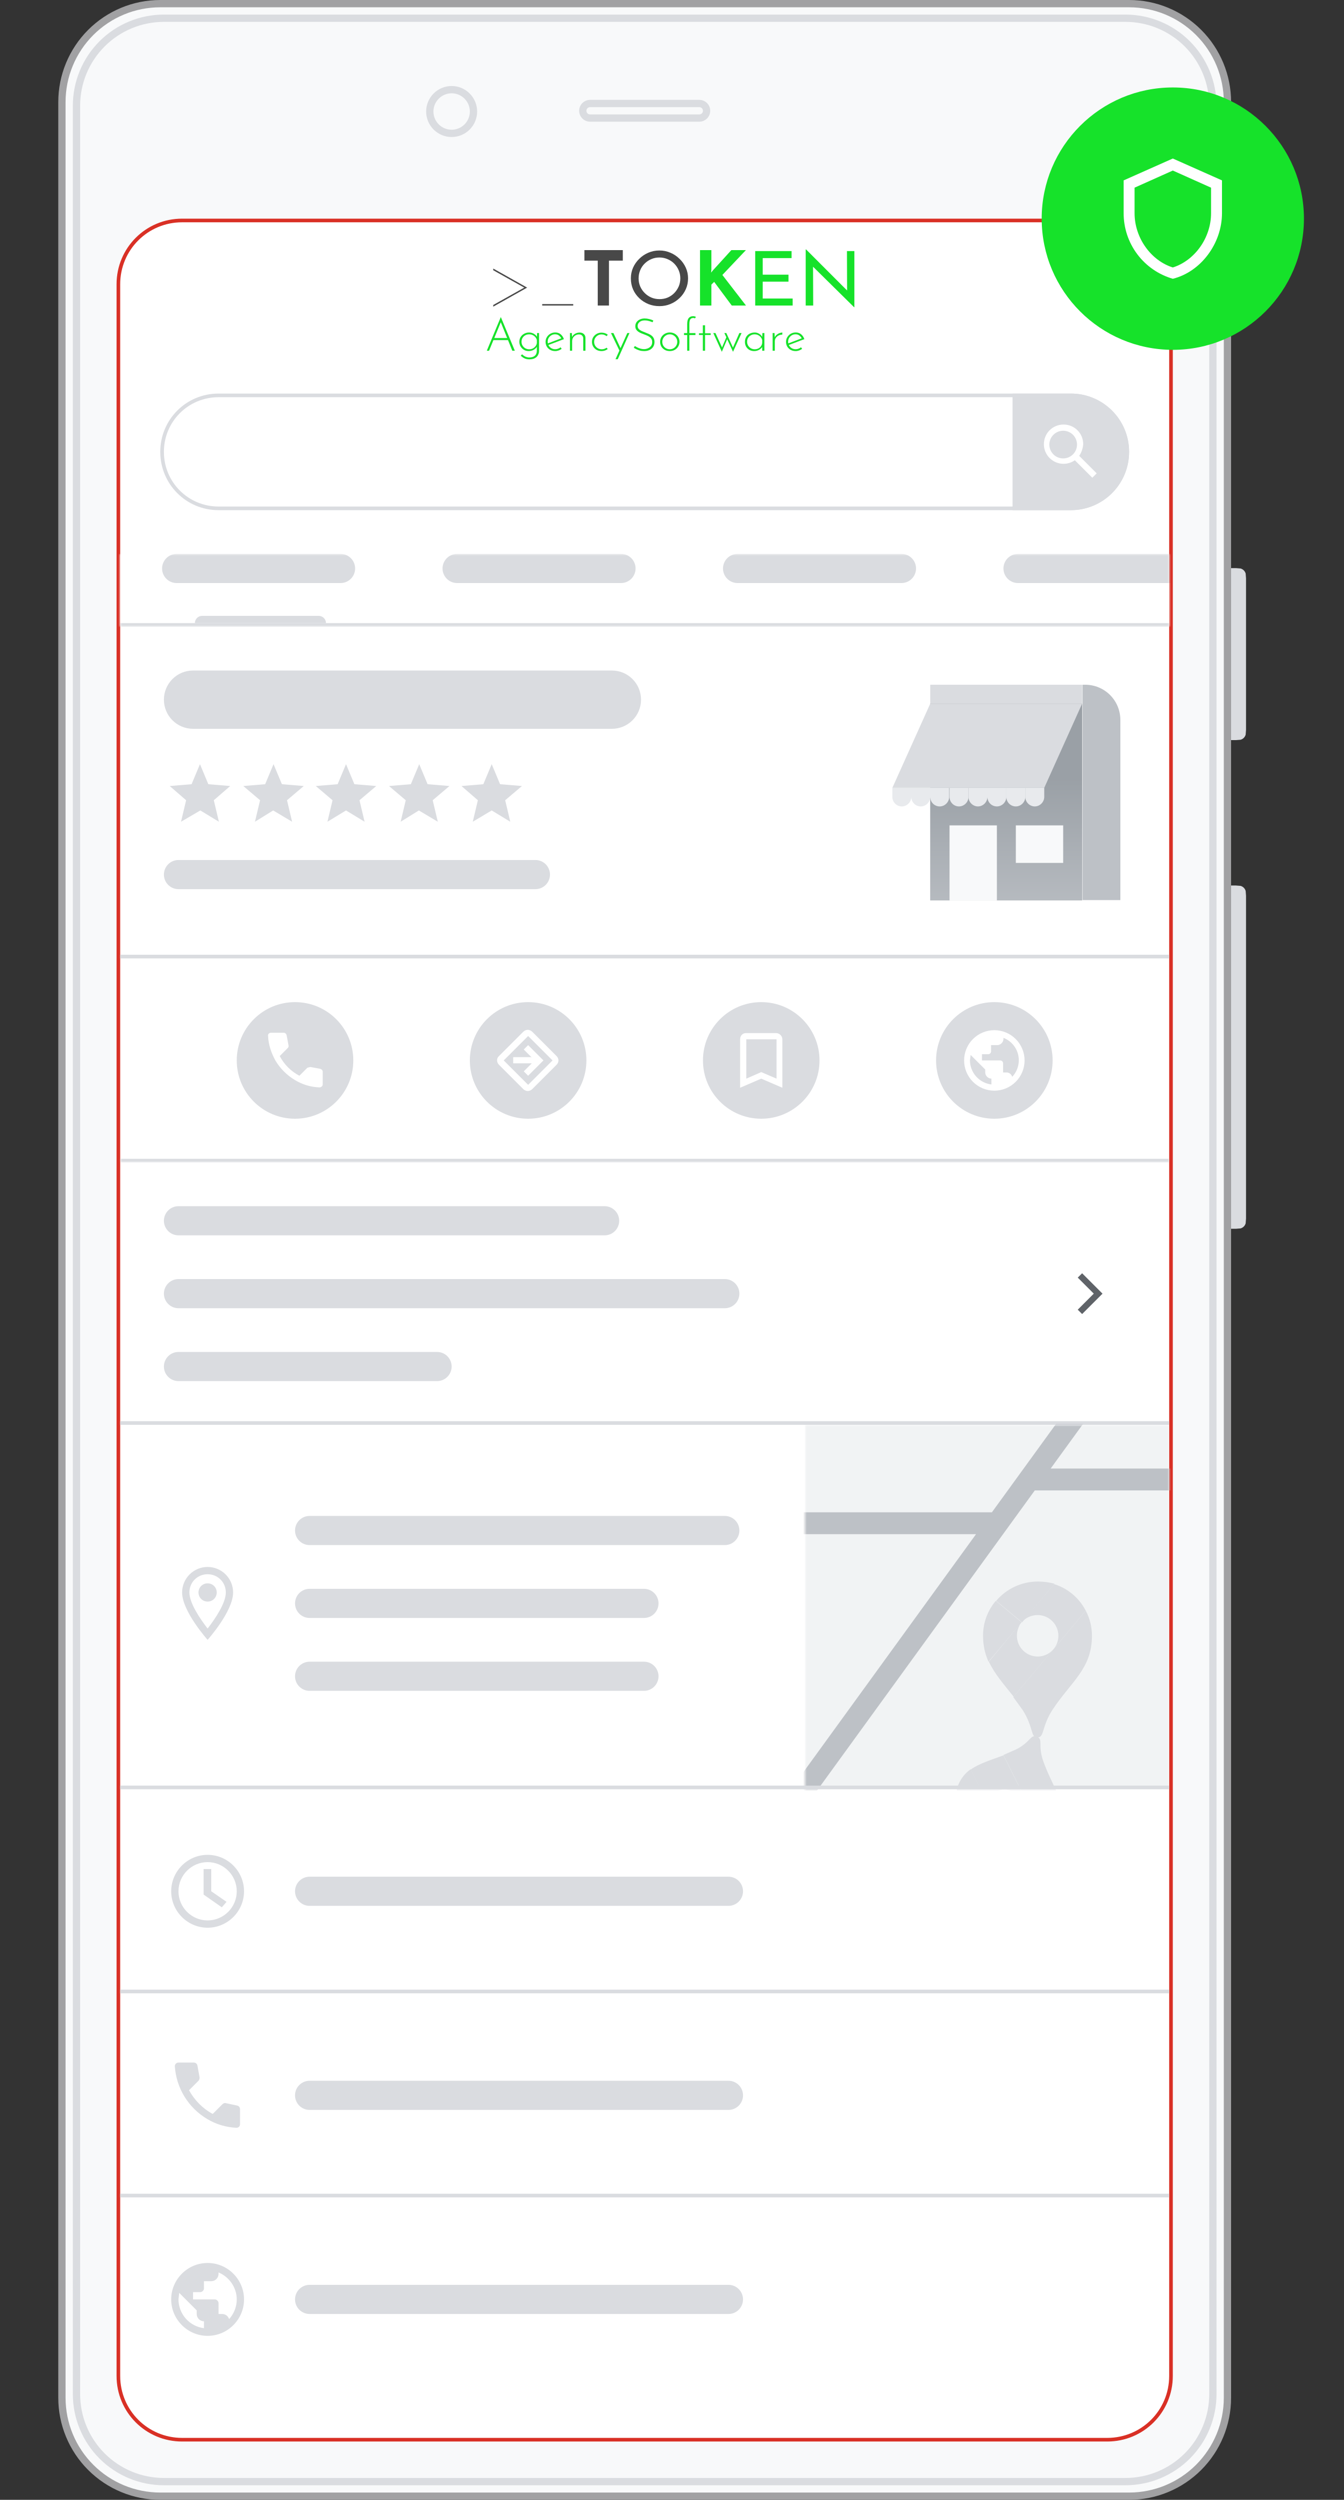 <svg width="369" height="686" viewBox="0 0 369 686" fill="none" xmlns="http://www.w3.org/2000/svg">
<rect x="0" y="0" width="369" height="686" fill="#333333" stroke="none"/>
<path d="M338 155.9H339.3L340.6 156C340.935 156.092 341.24 156.269 341.485 156.515C341.731 156.76 341.908 157.065 342 157.4L342.1 158.7V200.3L342 201.6C341.908 201.935 341.731 202.24 341.485 202.485C341.24 202.731 340.935 202.908 340.6 203L339.3 203.1H338V155.9ZM338 243H339.3L340.6 243.1C340.935 243.192 341.24 243.369 341.485 243.615C341.731 243.86 341.908 244.165 342 244.5L342.1 245.8V334.4L342 335.7C341.908 336.035 341.731 336.34 341.485 336.585C341.24 336.831 340.935 337.008 340.6 337.1L339.3 337.2H338V243Z" fill="#DADCE0"/>
<path d="M44 1H310C317.161 1 324.028 3.845 329.092 8.908C334.155 13.972 337 20.839 337 28V658C337 665.161 334.155 672.028 329.092 677.092C324.028 682.155 317.161 685 310 685H44C36.839 685 29.972 682.155 24.908 677.092C19.845 672.028 17 665.161 17 658V28C17 20.839 19.845 13.972 24.908 8.908C29.972 3.845 36.839 1 44 1Z" fill="#F8F9FA" stroke="#A1A1A3" stroke-width="2"/>
<path d="M21 29C21 22.635 23.529 16.53 28.029 12.029C32.53 7.529 38.635 5 45 5H309C315.365 5 321.47 7.529 325.971 12.029C330.471 16.53 333 22.635 333 29V657C333 663.365 330.471 669.47 325.971 673.971C321.47 678.471 315.365 681 309 681H45C38.635 681 32.53 678.471 28.029 673.971C23.529 669.47 21 663.365 21 657V29Z" fill="#F8F9FA" stroke="#DADCE0" stroke-width="2"/>
<path d="M124 36.6C125.591 36.6 127.117 35.968 128.243 34.843C129.368 33.717 130 32.191 130 30.6C130 27.3 127.3 24.6 124 24.6C120.7 24.6 118 27.3 118 30.6C118 32.191 118.632 33.717 119.757 34.843C120.883 35.968 122.409 36.6 124 36.6ZM162 28.4H192C192.53 28.4 193.039 28.611 193.414 28.986C193.789 29.361 194 29.869 194 30.4C194 30.93 193.789 31.439 193.414 31.814C193.039 32.189 192.53 32.4 192 32.4H162C161.47 32.4 160.961 32.189 160.586 31.814C160.211 31.439 160 30.93 160 30.4C160 29.3 160.9 28.4 162 28.4Z" stroke="#DADCE0" stroke-width="2"/>
<path d="M50 60H304C308.774 60 313.352 61.896 316.728 65.272C320.104 68.648 322 73.226 322 78V652C322 656.774 320.104 661.352 316.728 664.728C313.352 668.104 308.774 670 304 670H50C45.226 670 40.648 668.104 37.272 664.728C33.896 661.352 32 656.774 32 652V78C32 73.226 33.896 68.648 37.272 65.272C40.648 61.896 45.226 60 50 60Z" fill="white"/>
<path d="M50 60.5H304C313.7 60.5 321.5 68.3 321.5 78V652C321.5 661.7 313.7 669.5 304 669.5H50C40.3 669.5 32.5 661.7 32.5 652V78C32.5 68.3 40.3 60.5 50 60.5Z" fill="white" stroke="#D93025"/>
<path d="M60 108.5H294C302.6 108.5 309.5 115.4 309.5 124C309.5 132.6 302.6 139.5 294 139.5H60C51.4 139.5 44.5 132.6 44.5 124C44.5 115.4 51.4 108.5 60 108.5Z" fill="white" stroke="#DADCE0"/>
<path d="M278 108H294C302.8 108 310 115.2 310 124C310 132.8 302.8 140 294 140H278V108Z" fill="#DADCE0"/>
<path fill-rule="evenodd" clip-rule="evenodd" d="M296.3 125.1L301.1 129.9L299.9 131.1L295.1 126.3C294.292 126.866 293.345 127.2 292.361 127.266C291.377 127.332 290.394 127.127 289.518 126.674C288.642 126.221 287.907 125.536 287.392 124.694C286.878 123.853 286.604 122.886 286.6 121.9C286.6 118.9 289 116.5 292 116.5C295 116.5 297.4 118.9 297.4 121.9C297.309 123.042 296.931 124.143 296.3 125.1ZM291.9 118.2C290.892 118.2 289.926 118.6 289.213 119.313C288.5 120.026 288.1 120.992 288.1 122C288.1 123.008 288.5 123.974 289.213 124.687C289.926 125.4 290.892 125.8 291.9 125.8C292.908 125.8 293.874 125.4 294.587 124.687C295.3 123.974 295.7 123.008 295.7 122C295.7 120.992 295.3 120.026 294.587 119.313C293.874 118.6 292.908 118.2 291.9 118.2Z" fill="white"/>
<mask id="mask0_133_93" style="mask-type:luminance" maskUnits="userSpaceOnUse" x="33" y="152" width="288" height="20">
<path d="M33 152H321V172H33V152Z" fill="#C4C4C4"/>
</mask>
<g mask="url(#mask0_133_93)">
<path d="M32.5 152H417.5V172H32.5V152Z" fill="white"/>
<path d="M48.5 152H93.5C94.561 152 95.578 152.421 96.328 153.172C97.079 153.922 97.5 154.939 97.5 156C97.5 157.061 97.079 158.078 96.328 158.828C95.578 159.579 94.561 160 93.5 160H48.5C47.439 160 46.422 159.579 45.672 158.828C44.921 158.078 44.5 157.061 44.5 156C44.5 154.939 44.921 153.922 45.672 153.172C46.422 152.421 47.439 152 48.5 152ZM53.5 171C53.5 169.9 54.4 169 55.5 169H87.5C88.03 169 88.539 169.211 88.914 169.586C89.289 169.961 89.5 170.47 89.5 171H53.5ZM125.5 152H170.5C171.561 152 172.578 152.421 173.328 153.172C174.079 153.922 174.5 154.939 174.5 156C174.5 157.061 174.079 158.078 173.328 158.828C172.578 159.579 171.561 160 170.5 160H125.5C124.439 160 123.422 159.579 122.672 158.828C121.921 158.078 121.5 157.061 121.5 156C121.5 154.939 121.921 153.922 122.672 153.172C123.422 152.421 124.439 152 125.5 152ZM202.5 152H247.5C248.561 152 249.578 152.421 250.328 153.172C251.079 153.922 251.5 154.939 251.5 156C251.5 157.061 251.079 158.078 250.328 158.828C249.578 159.579 248.561 160 247.5 160H202.5C201.439 160 200.422 159.579 199.672 158.828C198.921 158.078 198.5 157.061 198.5 156C198.5 154.939 198.921 153.922 199.672 153.172C200.422 152.421 201.439 152 202.5 152ZM279.5 152H324.5C325.561 152 326.578 152.421 327.328 153.172C328.079 153.922 328.5 154.939 328.5 156C328.5 157.061 328.079 158.078 327.328 158.828C326.578 159.579 325.561 160 324.5 160H279.5C278.439 160 277.422 159.579 276.672 158.828C275.921 158.078 275.5 157.061 275.5 156C275.5 154.939 275.921 153.922 276.672 153.172C277.422 152.421 278.439 152 279.5 152Z" fill="#DADCE0"/>
<path d="M33 171.5H321" stroke="#DADCE0"/>
</g>
<path d="M53 184H168C170.122 184 172.157 184.843 173.657 186.343C175.157 187.843 176 189.878 176 192C176 194.122 175.157 196.157 173.657 197.657C172.157 199.157 170.122 200 168 200H53C50.878 200 48.843 199.157 47.343 197.657C45.843 196.157 45 194.122 45 192C45 189.878 45.843 187.843 47.343 186.343C48.843 184.843 50.878 184 53 184ZM55 222.4L60.1 225.5L58.7 219.6L63.2 215.7L57.2 215.2L54.9 209.7L52.6 215.2L46.6 215.7L51.1 219.6L49.7 225.5L55 222.4ZM75 222.4L80.2 225.5L78.8 219.6L83.4 215.7L77.4 215.2L75.1 209.7L72.8 215.2L66.8 215.7L71.4 219.6L70 225.5L75 222.4ZM95 222.4L100.1 225.5L98.7 219.6L103.3 215.7L97.3 215.2L95 209.7L92.7 215.2L86.7 215.7L91.3 219.6L89.9 225.5L95 222.4ZM115 222.4L120.2 225.5L118.8 219.6L123.4 215.7L117.4 215.2L115.1 209.7L112.8 215.2L106.8 215.7L111.4 219.6L110 225.5L115 222.4ZM135 222.4L140.1 225.5L138.7 219.6L143.3 215.7L137.3 215.2L135 209.7L132.7 215.2L126.7 215.7L131.2 219.6L129.8 225.5L135 222.4ZM49 236H147C148.061 236 149.078 236.421 149.828 237.172C150.579 237.922 151 238.939 151 240C151 241.061 150.579 242.078 149.828 242.828C149.078 243.579 148.061 244 147 244H49C47.939 244 46.922 243.579 46.172 242.828C45.421 242.078 45 241.061 45 240C45 238.939 45.421 237.922 46.172 237.172C46.922 236.421 47.939 236 49 236ZM255.4 187.9H297.1V247H255.4V187.9Z" fill="#DADCE0"/>
<path d="M255.4 193.1H297.1V247.1H255.4V193.1Z" fill="url(#paint0_linear_133_93)"/>
<path d="M255.4 193.1H297.1L286.7 216.2H245L255.4 193.1Z" fill="#DADCE0"/>
<path d="M260.7 226.5H273.7V247.1H260.7V226.5ZM278.9 226.5H291.9V236.8H278.9V226.5Z" fill="#F8F9FA"/>
<path d="M245 216.2H250.2V218.7C250.2 220.1 249 221.3 247.6 221.3C246.91 221.3 246.249 221.026 245.762 220.538C245.274 220.051 245 219.39 245 218.7V216.2ZM250.2 216.2H255.4V218.7C255.4 220.1 254.2 221.3 252.8 221.3C252.11 221.3 251.449 221.026 250.962 220.538C250.474 220.051 250.2 219.39 250.2 218.7V216.2ZM255.4 216.2H260.6V218.7C260.6 220.1 259.4 221.3 258 221.3C257.31 221.3 256.649 221.026 256.162 220.538C255.674 220.051 255.4 219.39 255.4 218.7V216.2ZM260.7 216.2H265.9V218.7C265.9 220.1 264.7 221.3 263.3 221.3C262.61 221.3 261.949 221.026 261.462 220.538C260.974 220.051 260.7 219.39 260.7 218.7V216.2Z" fill="#E8EAED"/>
<path d="M265.9 216.2H271.1V218.7C271.1 220.1 269.9 221.3 268.5 221.3C267.1 221.3 265.9 220.1 265.9 218.7V216.2ZM271.1 216.2H276.3V218.7C276.3 220.1 275.1 221.3 273.7 221.3C273.358 221.3 273.02 221.233 272.705 221.102C272.389 220.971 272.103 220.78 271.861 220.538C271.62 220.297 271.428 220.01 271.298 219.695C271.167 219.379 271.1 219.041 271.1 218.7V216.2Z" fill="#E8EAED"/>
<path d="M276.3 216.2H281.5V218.7C281.5 220.1 280.3 221.3 278.9 221.3C278.21 221.3 277.549 221.026 277.062 220.538C276.574 220.051 276.3 219.39 276.3 218.7V216.2Z" fill="#E8EAED"/>
<path d="M281.5 216.2H286.7V218.7C286.7 220.1 285.5 221.3 284.1 221.3C282.7 221.3 281.5 220.1 281.5 218.7V216.2Z" fill="#E8EAED"/>
<path d="M297.2 187.9H297.9C303.3 187.9 307.6 192.2 307.6 197.6V247H297.2V187.9Z" fill="#BDC1C6"/>
<path d="M33 262.5H321" stroke="#DADCE0"/>
<mask id="mask1_133_93" style="mask-type:luminance" maskUnits="userSpaceOnUse" x="33" y="263" width="288" height="56">
<path d="M33 263H321V319H33V263Z" fill="white"/>
</mask>
<g mask="url(#mask1_133_93)">
<path d="M81 307C89.837 307 97 299.837 97 291C97 282.163 89.837 275 81 275C72.163 275 65 282.163 65 291C65 299.837 72.163 307 81 307Z" fill="#DADCE0"/>
<path d="M84.4 293L82.2 295.2C79.892 293.991 78.008 292.108 76.8 289.8L79 287.6C79.2 287.4 79.3 287.1 79.2 286.8L78.7 284.1C78.6 283.7 78.3 283.4 77.9 283.4H74.4C73.9 283.4 73.5 283.8 73.6 284.3C73.7 286.7 74.5 289 75.6 291C76.9 293.2 78.8 295.1 81 296.4C83 297.6 85.2 298.3 87.7 298.4C88.2 298.4 88.6 298 88.6 297.6V294.1C88.6 293.7 88.3 293.4 87.9 293.3L85.2 292.8L84.4 293Z" fill="white"/>
<path d="M145 307C153.837 307 161 299.837 161 291C161 282.163 153.837 275 145 275C136.163 275 129 282.163 129 291C129 299.837 136.163 307 145 307Z" fill="#DADCE0"/>
<path fill-rule="evenodd" clip-rule="evenodd" d="M152.8 289.8L146.1 283.1C145.8 282.8 145.3 282.6 144.9 282.6C144.5 282.6 144 282.8 143.7 283.1L137 289.8C136.3 290.4 136.3 291.5 137 292.2L143.7 298.9C144 299.2 144.5 299.4 144.9 299.4C145.3 299.4 145.8 299.2 146.1 298.9L152.8 292.2C153.5 291.5 153.5 290.5 152.8 289.8ZM145 297.7L138.3 291L145 284.3L151.7 291L145 297.7ZM146 290.2L143.8 288L145 286.8L149.2 291L145 295.2L143.8 294L146 291.8H140.9V290.1H146V290.2Z" fill="white"/>
<path d="M209 307C217.837 307 225 299.837 225 291C225 282.163 217.837 275 209 275C200.163 275 193 282.163 193 291C193 299.837 200.163 307 209 307Z" fill="#DADCE0"/>
<path fill-rule="evenodd" clip-rule="evenodd" d="M204.8 283.5H213.1C214 283.5 214.8 284.3 214.8 285.2V298.5L209 296L203.2 298.5V285.2C203.2 284.2 203.9 283.5 204.8 283.5ZM209 294.2L213.2 296V285.2H204.9V296L209 294.2Z" fill="white"/>
<path d="M273 307C281.837 307 289 299.837 289 291C289 282.163 281.837 275 273 275C264.163 275 257 282.163 257 291C257 299.837 264.163 307 273 307Z" fill="#DADCE0"/>
<path fill-rule="evenodd" clip-rule="evenodd" d="M273 282.7C270.799 282.7 268.688 283.574 267.131 285.131C265.574 286.688 264.7 288.799 264.7 291C264.7 293.201 265.574 295.312 267.131 296.869C268.688 298.425 270.799 299.3 273 299.3C275.201 299.3 277.312 298.425 278.869 296.869C280.425 295.312 281.3 293.201 281.3 291C281.3 288.799 280.425 286.688 278.869 285.131C277.312 283.574 275.201 282.7 273 282.7ZM266.3 291L266.5 289.5L270.5 293.5V294.3C270.5 295.2 271.3 296 272.2 296V297.6C270.582 297.405 269.091 296.628 268.005 295.413C266.919 294.198 266.313 292.629 266.3 291ZM276.3 294.3C277.1 294.3 277.7 294.8 277.9 295.5C278.647 294.714 279.188 293.757 279.477 292.712C279.765 291.667 279.792 290.567 279.555 289.51C279.318 288.452 278.824 287.469 278.117 286.648C277.409 285.826 276.511 285.192 275.5 284.8V285.1C275.5 286 274.7 286.8 273.8 286.8H272.1V288.5C272.1 289 271.7 289.3 271.3 289.3H269.6V291H274.6C275.1 291 275.4 291.4 275.4 291.8V294.3H276.3Z" fill="white"/>
<path d="M33 318.5H321" stroke="#DADCE0"/>
</g>
<path d="M33 390.5H321" stroke="#DADCE0"/>
<path d="M49 331H166C167.061 331 168.078 331.421 168.828 332.172C169.579 332.922 170 333.939 170 335C170 336.061 169.579 337.078 168.828 337.828C168.078 338.579 167.061 339 166 339H49C47.939 339 46.922 338.579 46.172 337.828C45.421 337.078 45 336.061 45 335C45 333.939 45.421 332.922 46.172 332.172C46.922 331.421 47.939 331 49 331ZM49 351H199C200.061 351 201.078 351.421 201.828 352.172C202.579 352.922 203 353.939 203 355C203 356.061 202.579 357.078 201.828 357.828C201.078 358.579 200.061 359 199 359H49C47.939 359 46.922 358.579 46.172 357.828C45.421 357.078 45 356.061 45 355C45 353.939 45.421 352.922 46.172 352.172C46.922 351.421 47.939 351 49 351ZM49 371H120C121.061 371 122.078 371.421 122.828 372.172C123.579 372.922 124 373.939 124 375C124 376.061 123.579 377.078 122.828 377.828C122.078 378.579 121.061 379 120 379H49C47.939 379 46.922 378.579 46.172 377.828C45.421 377.078 45 376.061 45 375C45 373.939 45.421 372.922 46.172 372.172C46.922 371.421 47.939 371 49 371Z" fill="#DADCE0"/>
<path d="M297.1 360.6L295.9 359.4L300.3 355L295.9 350.6L297.1 349.4L302.7 355L297.1 360.6Z" fill="#5F6368"/>
<path fill-rule="evenodd" clip-rule="evenodd" d="M57 430C55.144 430 53.363 430.738 52.05 432.05C50.737 433.363 50 435.143 50 437C50 442.2 57 450 57 450C57 450 64 442.2 64 437C64 435.143 63.263 433.363 61.95 432.05C60.637 430.738 58.856 430 57 430ZM52 437C52 434.2 54.2 432 57 432C59.8 432 62 434.2 62 437C62 439.9 59.1 444.2 57 446.9C54.9 444.2 52 439.9 52 437ZM57 439.5C58.4 439.5 59.5 438.4 59.5 437C59.5 435.6 58.4 434.5 57 434.5C55.6 434.5 54.5 435.6 54.5 437C54.5 438.4 55.6 439.5 57 439.5Z" fill="#DADCE0"/>
<path d="M85 416H199C200.061 416 201.078 416.421 201.828 417.172C202.579 417.922 203 418.939 203 420C203 421.061 202.579 422.078 201.828 422.828C201.078 423.579 200.061 424 199 424H85C83.939 424 82.922 423.579 82.172 422.828C81.421 422.078 81 421.061 81 420C81 418.939 81.421 417.922 82.172 417.172C82.922 416.421 83.939 416 85 416ZM85 436H176.8C177.861 436 178.878 436.421 179.628 437.172C180.379 437.922 180.8 438.939 180.8 440C180.8 441.061 180.379 442.078 179.628 442.828C178.878 443.579 177.861 444 176.8 444H85C83.939 444 82.922 443.579 82.172 442.828C81.421 442.078 81 441.061 81 440C81 438.939 81.421 437.922 82.172 437.172C82.922 436.421 83.939 436 85 436ZM85 456H176.8C177.861 456 178.878 456.421 179.628 457.172C180.379 457.922 180.8 458.939 180.8 460C180.8 461.061 180.379 462.078 179.628 462.828C178.878 463.579 177.861 464 176.8 464H85C83.939 464 82.922 463.579 82.172 462.828C81.421 462.078 81 461.061 81 460C81 458.939 81.421 457.922 82.172 457.172C82.922 456.421 83.939 456 85 456Z" fill="#DADCE0"/>
<mask id="mask2_133_93" style="mask-type:luminance" maskUnits="userSpaceOnUse" x="221" y="391" width="100" height="100">
<path d="M221 391H321V491H221V391Z" fill="#DADCE0"/>
</mask>
<g mask="url(#mask2_133_93)">
<path d="M221 391H321V491H221V391Z" fill="#F1F3F4"/>
<path d="M271.9 496.3L263.7 497.6C263.039 496.421 262.643 495.113 262.54 493.766C262.436 492.419 262.627 491.066 263.1 489.8C263.801 488.072 264.981 486.581 266.5 485.5L271.8 496.1L271.9 496.3Z" fill="#DADCE0"/>
<path d="M266.5 485.6C268.9 483.9 272 483 275.5 481.7L282 494.7C281.232 493.312 279.989 492.247 278.5 491.7C275.6 490.5 272.5 491.3 271.7 493.4C271.3 494.3 271.4 495.3 271.9 496.3L266.5 485.6ZM290.7 501.1C290 502.8 288.8 504.1 287.2 505.1L282 494.7V494.6L275.5 481.6L278.9 480.1C283 478.1 282.9 475.8 284.7 476.6C286.5 477.3 284.9 478.9 286.4 483.2C288.9 490.4 293.2 495 290.7 501.1Z" fill="#DADCE0"/>
<path d="M307.4 371.8L209.4 506.8M275 418H176M383 406H284" stroke="#BDC1C6" stroke-width="6"/>
</g>
<path d="M280.5 445.2L273.4 439.3C271.123 441.979 269.881 445.384 269.9 448.9C269.9 451.7 270.5 454 271.4 456L280.3 445.4L280.5 445.2ZM284.9 434C282.73 434.006 280.586 434.483 278.618 435.398C276.65 436.313 274.904 437.644 273.5 439.3L280.6 445.2L280.7 445.1L289.5 434.6C288 434.2 286.5 434 284.9 434Z" fill="#DADCE0"/>
<path d="M289.3 452.5L298.1 442C297.206 440.267 295.977 438.729 294.483 437.476C292.99 436.223 291.262 435.279 289.4 434.7L280.5 445.2C281.5 444 283.1 443.2 284.9 443.2C285.976 443.204 287.03 443.512 287.938 444.089C288.846 444.667 289.573 445.489 290.033 446.462C290.493 447.435 290.669 448.519 290.539 449.587C290.409 450.656 289.98 451.665 289.3 452.5ZM271.5 456C273.1 459.4 275.6 462.2 278.3 465.6L289.3 452.5C288.549 453.412 287.534 454.068 286.395 454.377C285.255 454.687 284.048 454.635 282.939 454.229C281.83 453.823 280.875 453.082 280.205 452.11C279.535 451.137 279.184 449.981 279.2 448.8C279.2 447.5 279.7 446.2 280.4 445.2L271.5 456Z" fill="#DADCE0"/>
<path d="M299.8 448.9C299.8 446.4 299.2 444.1 298.1 442L289.3 452.5L289.2 452.6L278.2 465.7L280.8 469.3C283.8 474 282.9 476.8 284.8 476.8C286.8 476.8 285.9 474 288.9 469.3C294 461.5 299.8 458 299.8 448.9Z" fill="#DADCE0"/>
<path d="M33 490.5H321" stroke="#DADCE0"/>
<path fill-rule="evenodd" clip-rule="evenodd" d="M57 509C51.5 509 47 513.5 47 519C47 524.5 51.5 529 57 529C62.5 529 67 524.5 67 519C67 513.5 62.5 509 57 509ZM57 527C52.6 527 49 523.4 49 519C49 514.6 52.6 511 57 511C61.4 511 65 514.6 65 519C65 523.4 61.4 527 57 527ZM58 513V519L62.2 521.9L60.9 523.4L55.9 519.9V512.9H58V513Z" fill="#DADCE0"/>
<path d="M85 515H200C201.061 515 202.078 515.421 202.828 516.172C203.579 516.922 204 517.939 204 519C204 520.061 203.579 521.078 202.828 521.828C202.078 522.579 201.061 523 200 523H85C83.939 523 82.922 522.579 82.172 521.828C81.421 521.078 81 520.061 81 519C81 517.939 81.421 516.922 82.172 516.172C82.922 515.421 83.939 515 85 515Z" fill="#DADCE0"/>
<path d="M33 546.5H321" stroke="#DADCE0"/>
<path fill-rule="evenodd" clip-rule="evenodd" d="M57 621C51.5 621 47 625.5 47 631C47 636.5 51.5 641 57 641C62.5 641 67 636.5 67 631C67 625.5 62.5 621 57 621ZM49 631L49.2 629.2L54 634V635C54 636.1 54.9 637 56 637V638.9C54.073 638.657 52.3 637.722 51.012 636.268C49.724 634.815 49.009 632.942 49 631ZM61 635C61.424 635.002 61.837 635.138 62.178 635.39C62.52 635.642 62.773 635.995 62.9 636.4C64.25 634.926 64.999 632.999 65 631C65 627.7 62.9 624.8 60 623.6V624C60 624.53 59.789 625.039 59.414 625.414C59.039 625.789 58.53 626 58 626H56V628C56 628.5 55.5 629 55 629H53V631H59C59.5 631 60 631.5 60 632V635H61Z" fill="#DADCE0"/>
<path d="M85 627H200C201.061 627 202.078 627.421 202.828 628.172C203.579 628.922 204 629.939 204 631C204 632.061 203.579 633.078 202.828 633.828C202.078 634.579 201.061 635 200 635H85C83.939 635 82.922 634.579 82.172 633.828C81.421 633.078 81 632.061 81 631C81 629.939 81.421 628.922 82.172 628.172C82.922 627.421 83.939 627 85 627ZM61 577.5L58.4 580.1C55.6 578.6 53.4 576.3 51.9 573.6L54.5 571C54.7 570.8 54.8 570.4 54.8 570.1L54.2 566.8C54.153 566.571 54.028 566.365 53.845 566.219C53.662 566.073 53.434 565.995 53.2 566H49C48.735 566 48.48 566.105 48.293 566.293C48.105 566.48 48 566.735 48 567C48.19 569.959 49.1 572.827 50.651 575.354C52.203 577.881 54.348 579.991 56.9 581.5C59.326 582.953 62.075 583.778 64.9 583.9C65.5 583.9 65.9 583.5 65.9 582.9V578.8C65.905 578.566 65.827 578.338 65.681 578.155C65.535 577.972 65.329 577.847 65.1 577.8L61.8 577.1C61.6 577.1 61.3 577.2 61 577.5ZM85 571H200C201.061 571 202.078 571.421 202.828 572.172C203.579 572.922 204 573.939 204 575C204 576.061 203.579 577.078 202.828 577.828C202.078 578.579 201.061 579 200 579H85C83.939 579 82.922 578.579 82.172 577.828C81.421 577.078 81 576.061 81 575C81 573.939 81.421 572.922 82.172 572.172C82.922 571.421 83.939 571 85 571Z" fill="#DADCE0"/>
<path d="M33 602.5H321" stroke="#DADCE0"/>
<path d="M322 96C341.882 96 358 79.882 358 60C358 40.118 341.882 24 322 24C302.118 24 286 40.118 286 60C286 79.882 302.118 96 322 96Z" fill="#16E22A"/>
<path fill-rule="evenodd" clip-rule="evenodd" d="M308.5 49.5L322 43.5L335.5 49.5V58.5C335.5 66.8 329.7 74.6 322 76.5C318.101 75.371 314.675 73.005 312.24 69.757C309.805 66.51 308.492 62.559 308.5 58.5V49.5ZM322 73.4C328 71.5 332.5 65.3 332.5 58.5V51.5L322 46.8L311.5 51.5V58.5C311.5 65.3 316 71.5 322 73.4Z" fill="white"/>
<g clip-path="url(#clip0_133_93)">
<path d="M135.422 83.7L143.944 78.926L135.422 74.152V73.697L144.73 78.926L135.422 84.154V83.7ZM148.863 83.452H157.384V83.844H148.863V83.452ZM160.456 68.634H170.996V71.527H167.193V83.844H164.111V71.527H160.456V68.634ZM173.205 76.384C173.205 75.35 173.403 74.379 173.8 73.47C174.211 72.547 174.778 71.734 175.5 71.031C176.223 70.315 177.051 69.757 177.986 69.357C178.935 68.944 179.955 68.737 181.046 68.737C182.123 68.737 183.129 68.944 184.064 69.357C185.013 69.757 185.849 70.315 186.571 71.031C187.308 71.734 187.882 72.547 188.293 73.47C188.703 74.379 188.909 75.35 188.909 76.384C188.909 77.445 188.703 78.437 188.293 79.36C187.882 80.283 187.308 81.096 186.571 81.799C185.849 82.487 185.013 83.032 184.064 83.431C183.129 83.817 182.123 84.01 181.046 84.01C179.955 84.01 178.935 83.817 177.986 83.431C177.051 83.045 176.223 82.508 175.5 81.819C174.778 81.13 174.211 80.324 173.8 79.401C173.403 78.478 173.205 77.472 173.205 76.384ZM175.33 76.404C175.33 77.19 175.479 77.927 175.776 78.616C176.074 79.291 176.485 79.89 177.009 80.414C177.533 80.937 178.142 81.351 178.836 81.654C179.53 81.943 180.281 82.088 181.089 82.088C181.882 82.088 182.626 81.943 183.32 81.654C184.014 81.351 184.616 80.937 185.126 80.414C185.636 79.89 186.04 79.291 186.338 78.616C186.635 77.927 186.784 77.183 186.784 76.384C186.784 75.599 186.635 74.861 186.338 74.172C186.04 73.47 185.629 72.857 185.105 72.333C184.581 71.81 183.972 71.403 183.278 71.114C182.583 70.811 181.84 70.659 181.046 70.659C180.239 70.659 179.488 70.811 178.794 71.114C178.1 71.417 177.49 71.83 176.966 72.354C176.442 72.877 176.038 73.49 175.755 74.193C175.472 74.882 175.33 75.619 175.33 76.404Z" fill="#484848"/>
<path d="M195.314 74.048L195.229 74.813L195.697 74.234L200.797 68.634H204.792L198.332 75.454L204.813 83.844H200.903L196.079 77.355L195.314 78.099V83.844H192.191V68.634H195.314V74.048ZM207.344 68.902H217.331V70.824H209.405V75.371H216.481V77.293H209.405V81.922H217.629V83.844H207.344V68.902ZM234.509 84.32L222.63 72.602L223.225 72.746L223.267 83.844H221.206V68.448H221.312L233.064 80.207L232.575 80.104L232.532 68.902H234.572V84.32H234.509ZM133.65 96.244L137.475 87.056H137.526L141.351 96.244H140.65L137.322 88.023L137.756 87.788L134.275 96.244H133.65ZM135.499 92.76H139.515L139.694 93.33H135.346L135.499 92.76ZM145.293 98.613C145.013 98.613 144.745 98.58 144.49 98.514C144.235 98.456 143.984 98.352 143.738 98.204C143.491 98.055 143.236 97.861 142.973 97.621L143.33 97.224C143.695 97.563 144.035 97.79 144.35 97.906C144.664 98.03 144.97 98.092 145.268 98.092C145.786 98.092 146.199 98.009 146.505 97.844C146.811 97.687 147.032 97.472 147.168 97.199C147.304 96.935 147.376 96.637 147.384 96.306L147.397 94.732L147.537 94.88C147.367 95.31 147.061 95.662 146.619 95.934C146.186 96.207 145.693 96.344 145.14 96.344C144.673 96.344 144.244 96.232 143.853 96.009C143.47 95.777 143.164 95.472 142.935 95.091C142.705 94.703 142.59 94.273 142.59 93.802C142.59 93.297 142.709 92.855 142.947 92.475C143.185 92.095 143.508 91.797 143.916 91.582C144.324 91.359 144.775 91.247 145.268 91.247C145.727 91.247 146.16 91.363 146.568 91.594C146.985 91.826 147.287 92.132 147.474 92.512L147.397 92.785L147.461 91.396H147.996V96.319C147.996 96.716 147.903 97.088 147.716 97.435C147.537 97.79 147.248 98.076 146.849 98.29C146.458 98.505 145.939 98.613 145.293 98.613ZM143.19 93.789C143.19 94.169 143.283 94.517 143.47 94.831C143.657 95.137 143.908 95.385 144.222 95.575C144.545 95.757 144.902 95.848 145.293 95.848C145.667 95.848 146.007 95.769 146.313 95.612C146.619 95.447 146.87 95.228 147.066 94.955C147.261 94.682 147.372 94.389 147.397 94.074V93.355C147.329 93.041 147.193 92.764 146.989 92.524C146.794 92.285 146.547 92.095 146.25 91.954C145.961 91.814 145.642 91.743 145.293 91.743C144.902 91.743 144.545 91.83 144.222 92.004C143.908 92.177 143.657 92.417 143.47 92.723C143.283 93.029 143.19 93.384 143.19 93.789ZM152.439 96.344C151.921 96.344 151.462 96.232 151.062 96.009C150.663 95.786 150.348 95.484 150.119 95.104C149.898 94.715 149.787 94.281 149.787 93.802C149.787 93.33 149.906 92.901 150.144 92.512C150.382 92.124 150.701 91.814 151.1 91.582C151.508 91.351 151.959 91.235 152.452 91.235C153.047 91.235 153.544 91.404 153.944 91.743C154.352 92.082 154.645 92.524 154.823 93.07L150.463 94.707L150.284 94.285L154.275 92.772L154.148 92.946C154.003 92.615 153.782 92.33 153.485 92.09C153.196 91.851 152.839 91.731 152.414 91.731C152.031 91.731 151.687 91.822 151.381 92.004C151.075 92.186 150.828 92.429 150.641 92.735C150.463 93.041 150.374 93.388 150.374 93.777C150.374 94.141 150.459 94.48 150.629 94.794C150.807 95.108 151.054 95.36 151.368 95.55C151.683 95.74 152.044 95.835 152.452 95.835C152.724 95.835 152.983 95.786 153.23 95.686C153.485 95.587 153.71 95.459 153.905 95.302L154.211 95.724C153.973 95.906 153.697 96.054 153.383 96.17C153.077 96.286 152.762 96.344 152.439 96.344ZM157.007 91.396L157.071 92.921L156.995 92.624C157.139 92.202 157.411 91.871 157.811 91.632C158.219 91.384 158.669 91.26 159.162 91.26C159.63 91.26 160.008 91.396 160.297 91.669C160.586 91.933 160.735 92.281 160.743 92.71V96.244H160.131V92.872C160.123 92.558 160.021 92.297 159.825 92.09C159.63 91.884 159.345 91.776 158.971 91.768C158.639 91.768 158.329 91.847 158.04 92.004C157.751 92.161 157.517 92.38 157.339 92.661C157.169 92.942 157.084 93.268 157.084 93.64V96.244H156.485V91.396H157.007ZM166.86 95.773C166.63 95.955 166.371 96.096 166.082 96.195C165.793 96.294 165.491 96.344 165.177 96.344C164.667 96.344 164.212 96.236 163.812 96.021C163.413 95.798 163.098 95.496 162.869 95.116C162.639 94.736 162.525 94.302 162.525 93.814C162.525 93.326 162.644 92.892 162.882 92.512C163.12 92.132 163.434 91.834 163.825 91.619C164.225 91.396 164.658 91.284 165.126 91.284C165.474 91.284 165.797 91.334 166.095 91.433C166.392 91.532 166.651 91.673 166.872 91.855L166.554 92.252C166.375 92.111 166.167 91.995 165.929 91.904C165.691 91.814 165.436 91.768 165.164 91.768C164.79 91.768 164.446 91.859 164.131 92.041C163.825 92.223 163.579 92.471 163.392 92.785C163.213 93.091 163.124 93.434 163.124 93.814C163.124 94.186 163.213 94.529 163.392 94.843C163.579 95.149 163.829 95.393 164.144 95.575C164.467 95.757 164.824 95.848 165.215 95.848C165.47 95.848 165.708 95.81 165.929 95.736C166.15 95.653 166.35 95.546 166.528 95.414L166.86 95.773ZM168.984 98.576L172.235 91.396H172.822L169.609 98.576H168.984ZM170.106 96.294L167.747 91.396H168.423L170.578 95.984L170.106 96.294ZM179.147 88.432C178.884 88.308 178.561 88.193 178.178 88.085C177.796 87.978 177.413 87.924 177.031 87.924C176.436 87.924 175.96 88.069 175.603 88.358C175.246 88.647 175.067 89.011 175.067 89.449C175.067 89.78 175.169 90.057 175.373 90.28C175.577 90.495 175.845 90.681 176.176 90.838C176.508 90.987 176.861 91.132 177.235 91.272C177.532 91.379 177.825 91.499 178.114 91.632C178.412 91.764 178.68 91.925 178.918 92.115C179.156 92.305 179.343 92.541 179.479 92.822C179.623 93.103 179.695 93.45 179.695 93.864C179.695 94.351 179.576 94.785 179.338 95.166C179.1 95.538 178.769 95.827 178.344 96.034C177.919 96.24 177.426 96.344 176.865 96.344C176.414 96.344 176.002 96.29 175.628 96.182C175.263 96.075 174.94 95.951 174.659 95.81C174.387 95.662 174.17 95.538 174.009 95.438L174.302 94.942C174.489 95.075 174.714 95.207 174.978 95.339C175.25 95.472 175.543 95.583 175.858 95.674C176.172 95.765 176.487 95.81 176.801 95.81C177.167 95.81 177.519 95.74 177.859 95.6C178.208 95.459 178.493 95.248 178.714 94.967C178.943 94.678 179.058 94.314 179.058 93.876C179.058 93.454 178.952 93.115 178.739 92.859C178.527 92.595 178.255 92.38 177.923 92.214C177.592 92.049 177.239 91.9 176.865 91.768C176.576 91.661 176.287 91.549 175.998 91.433C175.709 91.309 175.445 91.165 175.207 90.999C174.969 90.826 174.778 90.619 174.634 90.379C174.498 90.139 174.43 89.85 174.43 89.511C174.43 89.09 174.54 88.722 174.761 88.408C174.982 88.094 175.28 87.85 175.654 87.676C176.036 87.494 176.47 87.399 176.954 87.391C177.379 87.391 177.808 87.445 178.242 87.552C178.684 87.659 179.066 87.796 179.389 87.961L179.147 88.432ZM181.239 93.789C181.239 93.318 181.354 92.888 181.583 92.5C181.821 92.111 182.14 91.805 182.539 91.582C182.947 91.351 183.402 91.235 183.904 91.235C184.414 91.235 184.868 91.351 185.268 91.582C185.667 91.805 185.982 92.111 186.211 92.5C186.441 92.888 186.556 93.318 186.556 93.789C186.556 94.26 186.441 94.69 186.211 95.079C185.982 95.467 185.663 95.777 185.255 96.009C184.856 96.232 184.405 96.344 183.904 96.344C183.394 96.344 182.939 96.236 182.539 96.021C182.14 95.798 181.821 95.496 181.583 95.116C181.354 94.728 181.239 94.285 181.239 93.789ZM181.838 93.802C181.838 94.182 181.927 94.529 182.106 94.843C182.293 95.149 182.539 95.393 182.845 95.575C183.16 95.757 183.508 95.848 183.891 95.848C184.273 95.848 184.618 95.757 184.924 95.575C185.238 95.393 185.485 95.149 185.663 94.843C185.85 94.529 185.944 94.182 185.944 93.802C185.944 93.421 185.85 93.078 185.663 92.772C185.485 92.458 185.238 92.21 184.924 92.028C184.618 91.838 184.273 91.743 183.891 91.743C183.5 91.743 183.147 91.842 182.833 92.041C182.527 92.231 182.284 92.483 182.106 92.797C181.927 93.111 181.838 93.446 181.838 93.802ZM188.666 96.244V91.942H187.799V91.408H188.666V88.966C188.666 88.189 188.802 87.631 189.074 87.292C189.355 86.944 189.767 86.771 190.311 86.771C190.43 86.771 190.558 86.787 190.694 86.82C190.83 86.845 190.953 86.891 191.063 86.957L190.808 87.378C190.749 87.337 190.681 87.308 190.604 87.292C190.536 87.267 190.456 87.254 190.362 87.254C189.997 87.254 189.72 87.378 189.533 87.626C189.355 87.874 189.266 88.317 189.266 88.953V91.408H190.936V91.942H189.266V96.244H188.666ZM192.966 89.263H193.578V91.458H195.121V91.929H193.578V96.244H192.966V91.929H191.908V91.458H192.966V89.263ZM199.42 91.396L201.307 95.525L201.167 95.538L202.99 91.396H203.602L201.256 96.542L199.649 93.095L198.183 96.542L195.837 91.396H196.436L198.362 95.612L198.145 95.55L199.42 92.549L198.872 91.396H199.42ZM207.073 96.344C206.597 96.344 206.163 96.24 205.772 96.034C205.39 95.819 205.084 95.521 204.854 95.141C204.633 94.761 204.523 94.318 204.523 93.814C204.523 93.277 204.642 92.818 204.88 92.438C205.118 92.049 205.441 91.756 205.849 91.557C206.257 91.351 206.72 91.247 207.238 91.247C207.68 91.247 208.097 91.375 208.488 91.632C208.887 91.888 209.172 92.21 209.342 92.599L209.253 92.772L209.329 91.396H209.865V96.244H209.266V94.744L209.393 94.967C209.334 95.133 209.232 95.298 209.087 95.463C208.943 95.62 208.764 95.769 208.552 95.91C208.348 96.042 208.118 96.149 207.863 96.232C207.617 96.306 207.353 96.344 207.073 96.344ZM207.2 95.848C207.574 95.848 207.91 95.773 208.207 95.624C208.513 95.467 208.76 95.252 208.947 94.98C209.134 94.707 209.24 94.393 209.266 94.037V93.343C209.198 93.037 209.062 92.764 208.858 92.524C208.662 92.285 208.42 92.095 208.131 91.954C207.842 91.814 207.527 91.743 207.187 91.743C206.813 91.743 206.469 91.83 206.155 92.004C205.84 92.169 205.589 92.405 205.402 92.71C205.215 93.016 205.122 93.376 205.122 93.789C205.122 94.169 205.215 94.517 205.402 94.831C205.589 95.137 205.84 95.385 206.155 95.575C206.478 95.757 206.826 95.848 207.2 95.848ZM212.652 91.396L212.715 92.884L212.639 92.698C212.749 92.4 212.924 92.144 213.162 91.929C213.4 91.714 213.663 91.549 213.952 91.433C214.25 91.317 214.534 91.26 214.806 91.26L214.781 91.83C214.398 91.83 214.05 91.913 213.735 92.078C213.429 92.243 213.183 92.467 212.996 92.748C212.817 93.02 212.728 93.33 212.728 93.678V96.244H212.129V91.396H212.652ZM218.455 96.344C217.936 96.344 217.477 96.232 217.078 96.009C216.678 95.786 216.364 95.484 216.134 95.104C215.913 94.715 215.803 94.281 215.803 93.802C215.803 93.33 215.922 92.901 216.16 92.512C216.398 92.124 216.717 91.814 217.116 91.582C217.524 91.351 217.975 91.235 218.468 91.235C219.063 91.235 219.56 91.404 219.959 91.743C220.367 92.082 220.661 92.524 220.839 93.07L216.479 94.707L216.3 94.285L220.291 92.772L220.163 92.946C220.019 92.615 219.798 92.33 219.5 92.09C219.211 91.851 218.854 91.731 218.429 91.731C218.047 91.731 217.703 91.822 217.397 92.004C217.091 92.186 216.844 92.429 216.657 92.735C216.479 93.041 216.389 93.388 216.389 93.777C216.389 94.141 216.474 94.48 216.644 94.794C216.823 95.108 217.069 95.36 217.384 95.55C217.698 95.74 218.06 95.835 218.468 95.835C218.74 95.835 218.999 95.786 219.245 95.686C219.5 95.587 219.726 95.459 219.921 95.302L220.227 95.724C219.989 95.906 219.713 96.054 219.398 96.17C219.092 96.286 218.778 96.344 218.455 96.344Z" fill="#16E22A"/>
</g>
<defs>
<linearGradient id="paint0_linear_133_93" x1="276.3" y1="213.6" x2="276.3" y2="256" gradientUnits="userSpaceOnUse">
<stop stop-color="#9AA0A6"/>
<stop offset="1" stop-color="#BDC1C6"/>
</linearGradient>
<clipPath id="clip0_133_93">
<rect width="102" height="31" fill="white" transform="translate(133 68)"/>
</clipPath>
</defs>
</svg>
